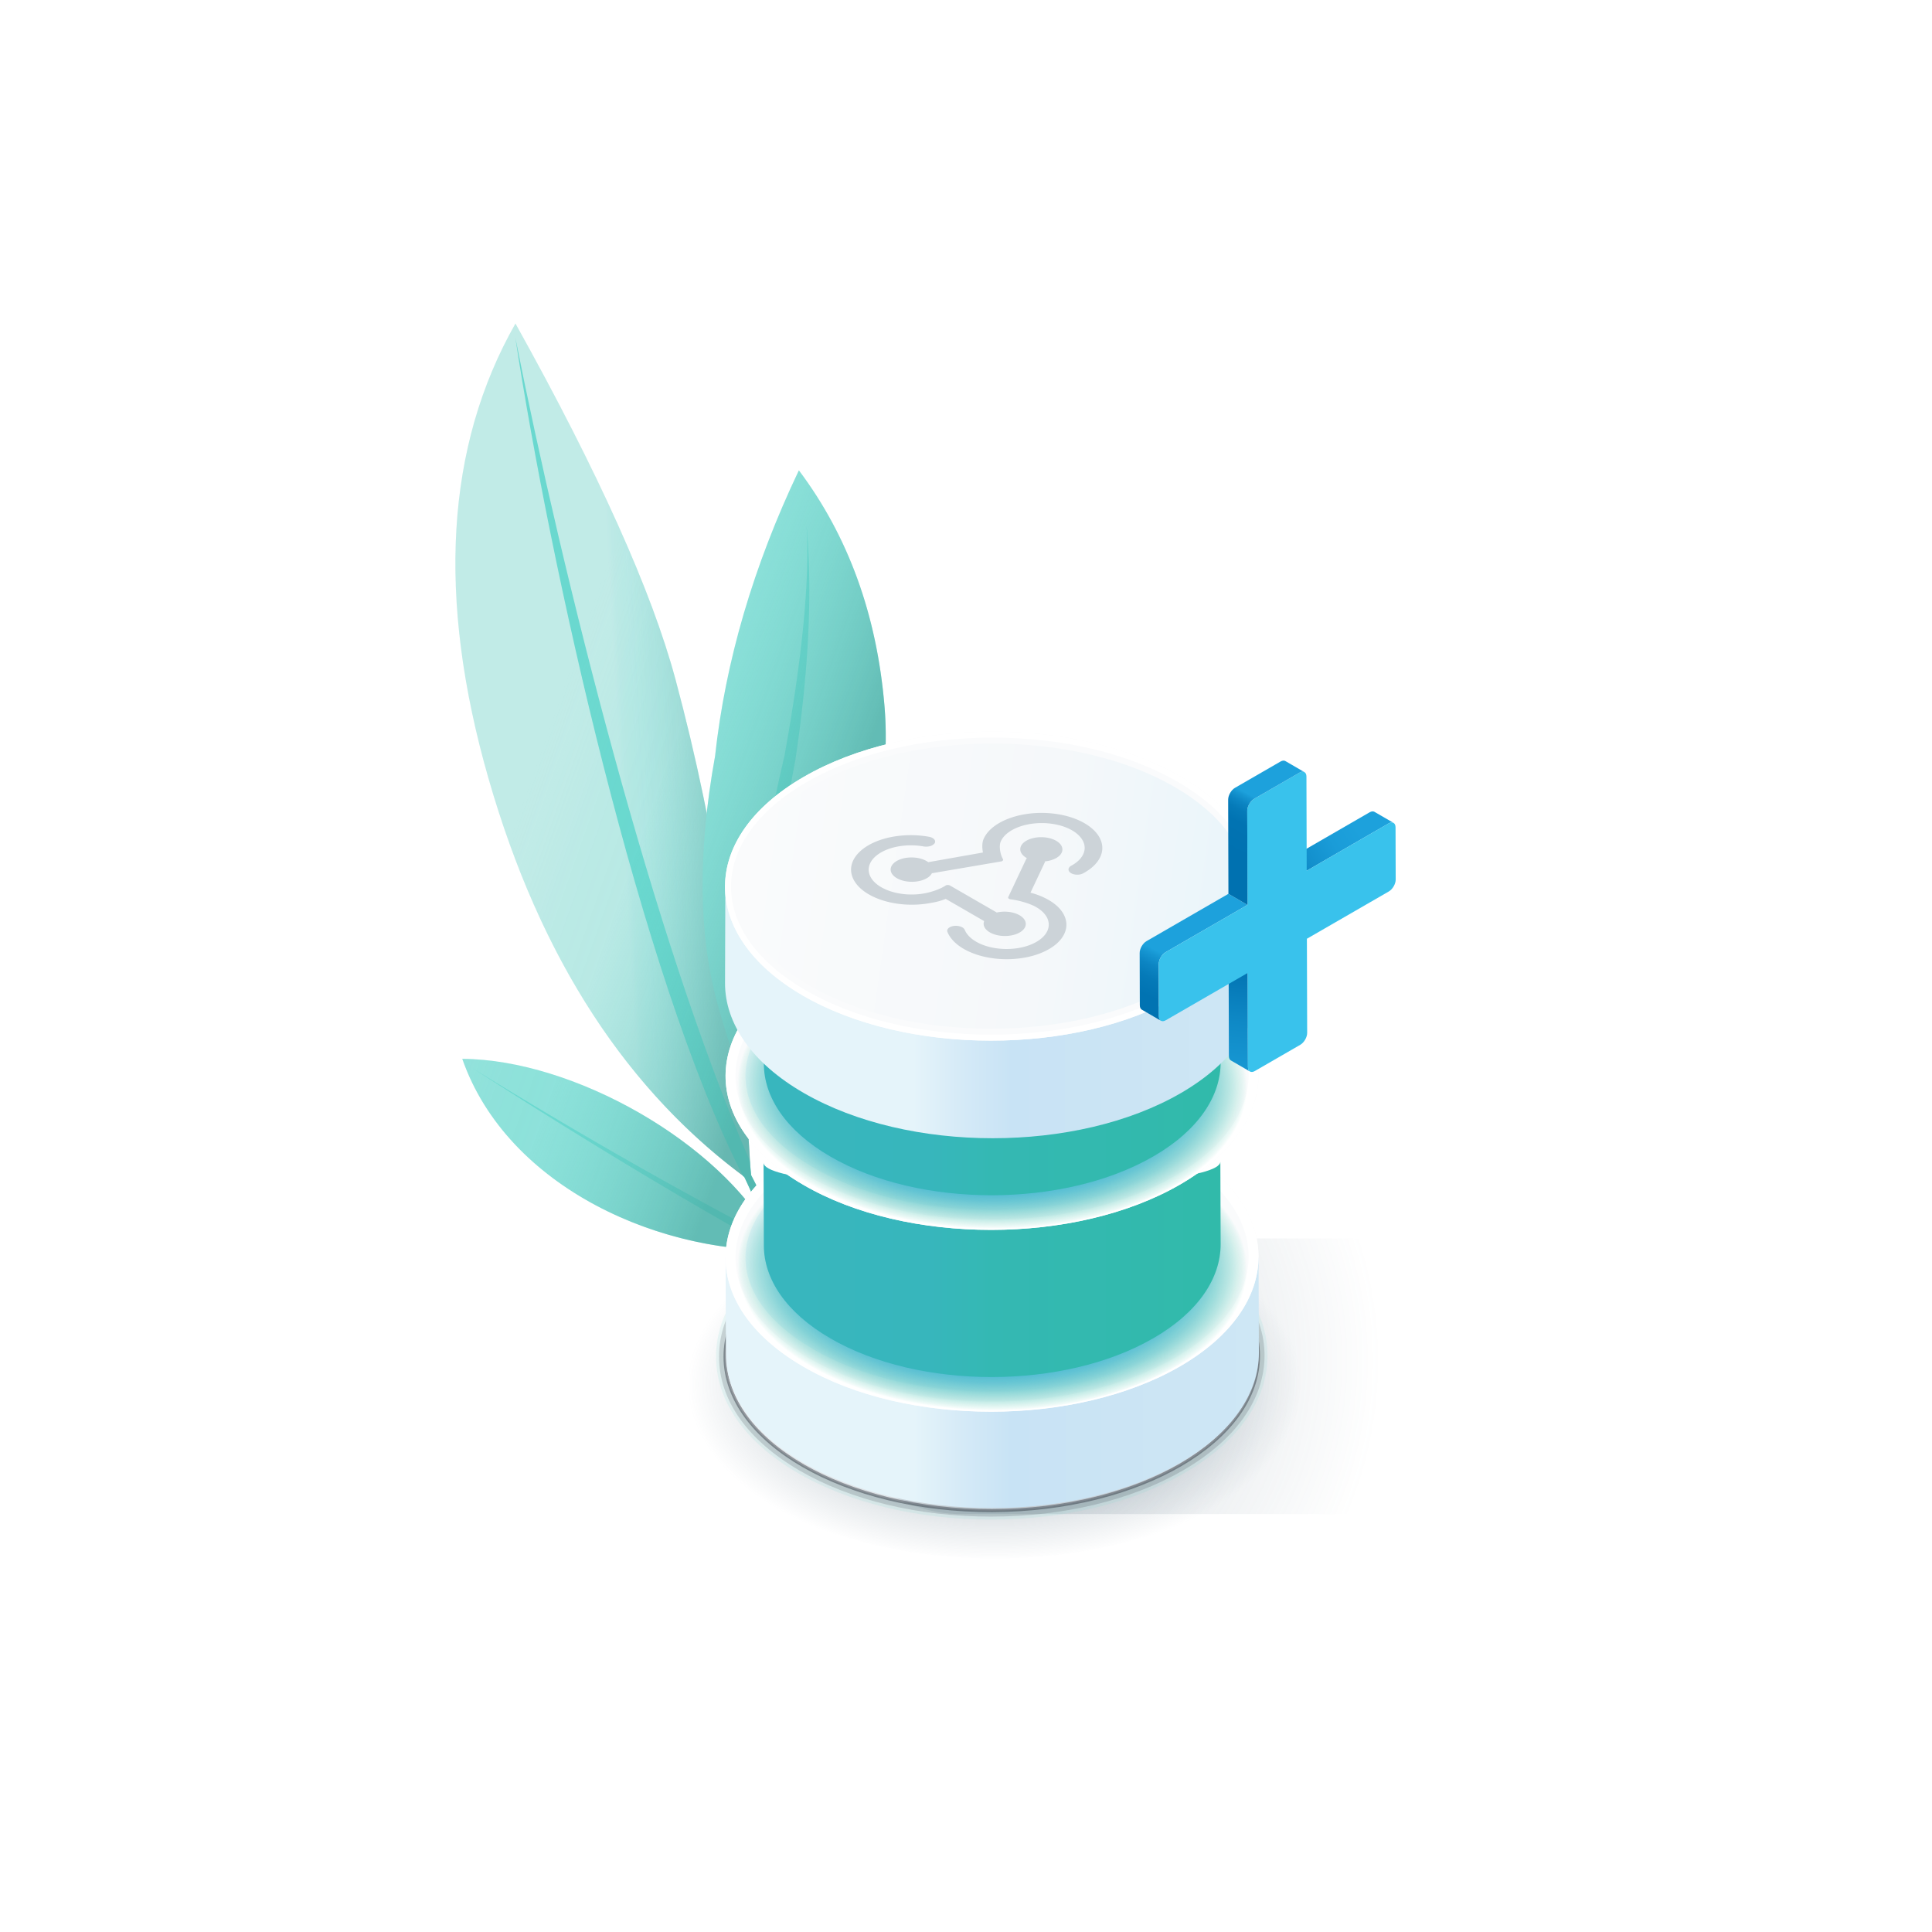 <svg xmlns="http://www.w3.org/2000/svg" xmlns:xlink="http://www.w3.org/1999/xlink" viewBox="0 0 2500 2500"><defs><style>.cls-1{fill:url(#radial-gradient);}.cls-2{opacity:0.16;}.cls-3{fill:#85d8d1;}.cls-4{opacity:0.18;}.cls-5{fill:#333a45;}.cls-6{fill:none;stroke:#333a45;opacity:0.47;}.cls-7{fill:url(#linear-gradient);}.cls-8{fill:url(#Nueva_muestra_de_degradado_11);}.cls-9{fill:#fafbfc;}.cls-10{fill:#fff;}.cls-11{fill:url(#linear-gradient-2);}.cls-12{fill:url(#Nueva_muestra_de_degradado_2);}.cls-13{fill:url(#Degradado_sin_nombre_79);}.cls-14{fill:url(#linear-gradient-3);}.cls-15{fill:#6ad8cf;}.cls-16{fill:#c2ebe8;}.cls-17{fill:url(#Nueva_muestra_de_degradado_45);}.cls-18{fill:#91e2db;}.cls-19{fill:url(#linear-gradient-4);}.cls-20{fill:url(#Nueva_muestra_de_degradado_57);}.cls-21{fill:url(#Nueva_muestra_de_degradado_57-2);}.cls-22{filter:url(#AI_DesenfoqueGaussiano_7);}.cls-23{fill:url(#radial-gradient-2);}.cls-24{fill:#ccd3d8;}.cls-25{isolation:isolate;}.cls-26{fill:url(#Degradado_sin_nombre_203);}.cls-27{fill:url(#Degradado_sin_nombre_202);}.cls-28{fill:url(#Degradado_sin_nombre_201);}.cls-29{fill:#39c2ec;}.cls-30{fill:url(#Degradado_sin_nombre_201-2);}</style><radialGradient id="radial-gradient" cx="-67.39" cy="-4321.07" r="96.6" gradientTransform="translate(184.93 3026.92) scale(1.13 0.65)" gradientUnits="userSpaceOnUse"><stop offset="0.59" stop-color="#5d7586" stop-opacity="0.3"/><stop offset="0.76" stop-color="#5d7586" stop-opacity="0.14"/><stop offset="0.94" stop-color="#5d7586" stop-opacity="0"/></radialGradient><linearGradient id="linear-gradient" x1="15245.42" y1="93.69" x2="15064.37" y2="93.69" gradientTransform="matrix(-1, 0, 0, 1, 15261.98, 0)" gradientUnits="userSpaceOnUse"><stop offset="0" stop-color="#e5f4fa"/><stop offset="0.36" stop-color="#e5f4fa"/><stop offset="0.45" stop-color="#d5eaf7"/><stop offset="0.54" stop-color="#c8e3f5"/><stop offset="0.74" stop-color="#cbe4f4"/><stop offset="1" stop-color="#cee7f5"/></linearGradient><linearGradient id="Nueva_muestra_de_degradado_11" x1="24.46" y1="39.86" x2="208.73" y2="65.93" gradientUnits="userSpaceOnUse"><stop offset="0" stop-color="#fafbfc"/><stop offset="0.55" stop-color="#f5f8fa"/><stop offset="0.99" stop-color="#e6f4fa"/><stop offset="0.99" stop-color="#d4ecf6" stop-opacity="0.9"/></linearGradient><linearGradient id="linear-gradient-2" x1="108.72" y1="56.44" x2="-0.24" y2="56.44" gradientTransform="matrix(1, 0, 0, 1, 0, 0)" xlink:href="#linear-gradient"/><linearGradient id="Nueva_muestra_de_degradado_2" x1="4.26" y1="24.24" x2="113.52" y2="39.7" gradientUnits="userSpaceOnUse"><stop offset="0" stop-color="#fafbfc"/><stop offset="0.55" stop-color="#f5f8fa"/><stop offset="0.99" stop-color="#e5f4fa"/><stop offset="0.99" stop-color="#d4ecf6" stop-opacity="0.9"/></linearGradient><radialGradient id="Degradado_sin_nombre_79" cx="-466.72" cy="26.72" r="55.74" gradientTransform="matrix(0.01, 0.94, -0.53, 0, 70.79, 469.47)" gradientUnits="userSpaceOnUse"><stop offset="0.37" stop-color="#1da1dc"/><stop offset="0.49" stop-color="#1da1db" stop-opacity="0.99"/><stop offset="0.57" stop-color="#1ba2d7" stop-opacity="0.94"/><stop offset="0.65" stop-color="#19a3d1" stop-opacity="0.87"/><stop offset="0.72" stop-color="#16a5c8" stop-opacity="0.77"/><stop offset="0.79" stop-color="#12a7bd" stop-opacity="0.63"/><stop offset="0.85" stop-color="#0eaaaf" stop-opacity="0.47"/><stop offset="0.91" stop-color="#08ad9e" stop-opacity="0.27"/><stop offset="0.97" stop-color="#02b18c" stop-opacity="0.05"/><stop offset="0.98" stop-color="#00b287" stop-opacity="0"/></radialGradient><linearGradient id="linear-gradient-3" x1="100.88" y1="33.67" x2="7.49" y2="33.67" gradientUnits="userSpaceOnUse"><stop offset="0.05" stop-color="#38b6be"/><stop offset="0.37" stop-color="#37b6bc"/><stop offset="0.48" stop-color="#35b8b5"/><stop offset="0.5" stop-color="#34b8b3"/><stop offset="1" stop-color="#31baaa"/></linearGradient><linearGradient id="Nueva_muestra_de_degradado_45" x1="-17.5" y1="929.48" x2="-136.71" y2="962.29" gradientTransform="matrix(-0.95, 0.32, 0.32, 0.95, 487.25, 98.53)" gradientUnits="userSpaceOnUse"><stop offset="0" stop-color="#c2ebe8" stop-opacity="0.1"/><stop offset="0.05" stop-color="#8fe0d9" stop-opacity="0.1"/><stop offset="0.15" stop-color="#6ad8cf" stop-opacity="0.1"/><stop offset="0.87" stop-color="#43a39b" stop-opacity="0.3"/></linearGradient><linearGradient id="linear-gradient-4" x1="695.09" y1="983.57" x2="1185" y2="1156.65" gradientUnits="userSpaceOnUse"><stop offset="0" stop-color="#c2ebe8" stop-opacity="0"/><stop offset="0.05" stop-color="#a7e5e0" stop-opacity="0.03"/><stop offset="0.17" stop-color="#79dbd3" stop-opacity="0.08"/><stop offset="0.31" stop-color="#6ad8cf" stop-opacity="0.1"/><stop offset="0.77" stop-color="#43a39b" stop-opacity="0.6"/></linearGradient><linearGradient id="Nueva_muestra_de_degradado_57" x1="359.88" y1="1393.98" x2="960.29" y2="1595.43" gradientUnits="userSpaceOnUse"><stop offset="0" stop-color="#c2ebe8" stop-opacity="0"/><stop offset="0.06" stop-color="#a7e5e0" stop-opacity="0.03"/><stop offset="0.21" stop-color="#79dbd3" stop-opacity="0.08"/><stop offset="0.37" stop-color="#6ad8cf" stop-opacity="0.1"/><stop offset="0.86" stop-color="#43a39b" stop-opacity="0.6"/></linearGradient><linearGradient id="Nueva_muestra_de_degradado_57-2" x1="358.27" y1="1398.76" x2="958.68" y2="1600.2" xlink:href="#Nueva_muestra_de_degradado_57"/><filter id="AI_DesenfoqueGaussiano_7" name="AI_DesenfoqueGaussiano_7"><feGaussianBlur stdDeviation="7"/></filter><radialGradient id="radial-gradient-2" cx="1278.21" cy="1760.97" r="508.38" gradientUnits="userSpaceOnUse"><stop offset="0" stop-color="#5d7586" stop-opacity="0.3"/><stop offset="1" stop-color="#5d7586" stop-opacity="0"/></radialGradient><linearGradient id="Degradado_sin_nombre_203" x1="1609.74" y1="1244.64" x2="1591.49" y2="1456.66" gradientUnits="userSpaceOnUse"><stop offset="0.01" stop-color="#0071b0"/><stop offset="0.37" stop-color="#0f89c6"/><stop offset="0.73" stop-color="#199bd6"/><stop offset="1" stop-color="#1da1dc"/></linearGradient><linearGradient id="Degradado_sin_nombre_202" x1="1645.53" y1="1143.57" x2="1758.31" y2="1074.07" gradientUnits="userSpaceOnUse"><stop offset="0.01" stop-color="#0071b0"/><stop offset="0.1" stop-color="#0579b7"/><stop offset="0.42" stop-color="#128fcc"/><stop offset="0.72" stop-color="#1a9cd8"/><stop offset="1" stop-color="#1da1dc"/></linearGradient><linearGradient id="Degradado_sin_nombre_201" x1="1469.38" y1="1352.91" x2="1567.74" y2="1152.96" gradientUnits="userSpaceOnUse"><stop offset="0.01" stop-color="#0071b0"/><stop offset="0.29" stop-color="#0173b2"/><stop offset="0.39" stop-color="#057ab8"/><stop offset="0.46" stop-color="#0c85c3"/><stop offset="0.52" stop-color="#1696d2"/><stop offset="0.55" stop-color="#1da1dc"/><stop offset="0.98" stop-color="#1da1dc"/><stop offset="1" stop-color="#1da1dc"/></linearGradient><linearGradient id="Degradado_sin_nombre_201-2" x1="1597.3" y1="1109.19" x2="1666.53" y2="979.92" xlink:href="#Degradado_sin_nombre_201"/><symbol id="base_6" data-name="base 6" viewBox="0 0 107.74 81.79"><path class="cls-11" d="M107.42,31.4l-.07,19.45c0,7.91-5.22,15.8-15.6,21.83-20.89,12.15-54.87,12.15-75.9,0C5.26,66.57,0,58.56,0,50.55L.07,31.09C.05,39.1,107.4,39.3,107.42,31.4Z"/><path class="cls-12" d="M53.92,60.34c-14,0-27.13-3.14-37-8.84C7.35,46,2.08,38.76,2.07,31.17S7.24,16.47,16.67,11c9.81-5.7,22.91-8.84,36.9-8.84S80.7,5.29,90.58,11c9.56,5.52,14.83,12.75,14.84,20.34S100.25,46,90.82,51.5C81,57.2,67.91,60.34,53.92,60.34Z"/><path class="cls-9" d="M53.57.15v4c13.65,0,26.43,3.05,36,8.58,8.92,5.14,13.83,11.75,13.84,18.6S98.6,44.67,89.81,49.77c-9.5,5.53-22.25,8.57-35.89,8.57s-26.43-3.05-36-8.57C9,44.62,4.08,38,4.07,31.16S8.89,17.83,17.68,12.72c9.5-5.52,22.25-8.57,35.89-8.57v-4m0,0c-13.74,0-27.45,3-37.9,9.11-20.9,12.14-20.79,31.83.25,44,10.51,6.07,24.26,9.11,38,9.11s27.46-3,37.9-9.11c20.9-12.14,20.79-31.83-.24-44C81.06,3.19,67.31.15,53.57.15Z"/><path class="cls-10" d="M53.57.15v2c14,0,27.13,3.14,37,8.84,9.56,5.52,14.83,12.75,14.84,20.33S100.25,46,90.82,51.5c-9.81,5.7-22.91,8.84-36.9,8.84s-27.13-3.14-37-8.84C7.35,46,2.08,38.76,2.07,31.17S7.24,16.47,16.67,11c9.81-5.7,22.91-8.84,36.9-8.84v-2m0,0c-13.74,0-27.45,3-37.9,9.11-20.9,12.14-20.79,31.83.25,44,10.51,6.07,24.26,9.11,38,9.11s27.46-3,37.9-9.11c20.9-12.14,20.79-31.83-.24-44C81.06,3.19,67.31.15,53.57.15Z"/><ellipse class="cls-13" cx="54.07" cy="31.09" rx="31.09" ry="53.68" transform="translate(22.63 84.96) rotate(-89.64)"/><path class="cls-14" d="M99.77,12.21l-.06,16.67c0,6.78-4.47,13.54-13.37,18.71C68.43,58,39.31,58,21.28,47.59c-9.07-5.23-13.6-12.11-13.58-19L7.76,12C7.74,18.81,99.75,19,99.77,12.21Z"/></symbol><symbol id="DataBase" data-name="DataBase" viewBox="0 0 217.87 276.45"><g id="Data_warehouse" data-name="Data warehouse"><ellipse class="cls-1" cx="108.94" cy="213.55" rx="108.94" ry="62.89"/><g class="cls-2"><path class="cls-3" d="M108.2,157.14c22.83,0,45.63,5,63,15.13,34.72,20.18,34.53,52.89-.41,73.07-17.48,10.08-40.33,15.13-63.16,15.13s-45.62-5.05-63-15.13c-34.72-20.18-34.54-52.89.41-73.07,17.47-10.09,40.33-15.13,63.15-15.13m0-3c-24.34,0-47.3,5.52-64.65,15.53C25.62,180,15.74,194,15.72,208.93s9.71,28.71,27.41,39c17.24,10,40.15,15.54,64.49,15.54s47.3-5.52,64.66-15.54c17.92-10.35,27.81-24.29,27.83-39.25s-9.72-28.72-27.42-39c-17.24-10-40.14-15.54-64.49-15.54Z"/></g><g class="cls-4"><path class="cls-5" d="M108.2,157.14c22.83,0,45.63,5,63,15.13,34.72,20.18,34.53,52.89-.41,73.07-17.48,10.08-40.33,15.13-63.16,15.13s-45.62-5.05-63-15.13c-34.72-20.18-34.54-52.89.41-73.07,17.47-10.09,40.33-15.13,63.15-15.13m0-2c-24.17,0-46.95,5.47-64.15,15.4-17.61,10.16-27.31,23.8-27.33,38.39s9.54,28,26.91,38.14c17.1,9.93,39.82,15.4,64,15.4s46.95-5.47,64.16-15.4c17.6-10.17,27.31-23.8,27.33-38.39s-9.54-28-26.92-38.14c-17.09-9.93-39.82-15.4-64-15.4Z"/></g><ellipse class="cls-6" cx="107.91" cy="208.8" rx="89.19" ry="51.66" transform="translate(-0.59 0.31) rotate(-0.16)"/><use width="107.74" height="81.79" transform="matrix(-1.66, 0, 0, 1.66, 197.22, 123.85)" xlink:href="#base_6"/><use width="107.74" height="81.79" transform="matrix(-1.66, 0, 0, 1.66, 197.22, 63.06)" xlink:href="#base_6"/><path class="cls-7" d="M197.22,51.92l-.11,32.63c0,13.14-8.67,26.26-25.92,36.28C136.47,141,80,141,45.05,120.83,27.46,110.68,18.68,97.35,18.72,84.05l.11-32.64C18.8,64.72,197.18,65.06,197.22,51.92Z"/><path class="cls-8" d="M107.62,101.33c-23.47,0-45.49-5.28-62-14.86C29.55,77.12,20.7,64.8,20.72,51.79s9-25.5,25.33-34.92C62.65,7.28,84.73,2,108.2,2s45.49,5.28,62,14.86c16.09,9.35,24.95,21.67,24.93,34.68s-9,25.5-25.34,34.92C153.17,96.05,131.1,101.33,107.62,101.33Z"/><path class="cls-9" d="M108.2,4c23.13,0,44.79,5.18,61,14.59,15.45,9,23.94,20.68,23.93,32.94s-8.66,24.15-24.33,33.2c-16.31,9.42-38,14.6-61.16,14.6s-44.78-5.18-61-14.59C31.2,75.76,22.7,64.06,22.72,51.8s8.66-24.15,24.33-33.2C63.35,9.18,85.07,4,108.2,4m0-4C85.38,0,62.52,5,45.05,15.13,10.1,35.31,9.92,68,44.64,88.2c17.36,10.08,40.16,15.13,63,15.13s45.68-5,63.16-15.13c34.94-20.18,35.13-52.89.41-73.07C153.83,5,131,0,108.2,0Z"/><path class="cls-10" d="M108.2,2c23.48,0,45.49,5.28,62,14.86,16.09,9.35,24.95,21.67,24.93,34.68s-9,25.5-25.33,34.92c-16.61,9.59-38.68,14.87-62.16,14.87s-45.49-5.28-62-14.86C29.55,77.12,20.7,64.8,20.72,51.79s9-25.51,25.33-34.93C62.65,7.28,84.72,2,108.2,2m0-2C85.38,0,62.52,5,45.05,15.13,10.1,35.31,9.92,68,44.64,88.2c17.36,10.08,40.16,15.13,63,15.13s45.68-5,63.16-15.13c34.94-20.18,35.13-52.89.41-73.07C153.83,5,131,0,108.2,0Z"/></g></symbol></defs><g id="Plant"><g id="Plant-2" data-name="Plant"><g id="Layer1_8_MEMBER_0_FILL" data-name="Layer1 8 MEMBER 0 FILL"><path class="cls-15" d="M1049.11,1582.59l-6.85,3.71q-49-84-51.74-248.27l17.28-17.88q-16.27,124.68,41.31,262.44m-138-146.41,3.88-4q60.12,78.87,88.29,160.07l-12,4Q969,1517.71,911.09,1436.18Z"/></g><g id="Layer1_8_MEMBER_1_FILL" data-name="Layer1 8 MEMBER 1 FILL"><path class="cls-16" d="M874,878.82q80.9,300.67,97.83,650.27Q732.41,1357,632,1007,531.62,656.85,667,418.63,827.8,707.24,874,878.82Z"/></g><g id="Layer1_8_MEMBER_1_FILL-2" data-name="Layer1 8 MEMBER 1 FILL"><path class="cls-17" d="M874,878.82q80.9,300.67,97.83,650.27Q732.41,1357,632,1007,531.62,656.85,667,418.63,827.8,707.24,874,878.82Z"/></g><g id="Layer1_8_MEMBER_2_FILL" data-name="Layer1 8 MEMBER 2 FILL"><path class="cls-18" d="M1033.75,608.64q95.73,127.65,110.77,305T1038.9,1299.12q-50.85,108-25.82,206.47-43.64-64.11-82.94-200.46t-4.86-326.6Q945.34,794.45,1033.75,608.64Z"/></g><path class="cls-15" d="M1039.55,601h0l.12,0-.12,0m-24.82,378.6V980q35.52-195.9,28.91-300,11.68,127.69-14.23,302.16a.41.41,0,0,0,0,.27q-48.51,251.63-18.14,397.13a292.46,292.46,0,0,0-6.43,57.58Q939.28,1301.52,1014.73,979.58Z"/><path class="cls-15" d="M972.89,1530.17q-5.79-4.18-11.52-8.43c-132.83-260.19-250-792.23-294.45-1084.37,60.81,306.19,178.42,778.45,303.25,1064.48C971.13,1511.28,972,1520.73,972.89,1530.17Z"/><g id="Layer1_8_MEMBER_2_FILL-2" data-name="Layer1 8 MEMBER 2 FILL"><path class="cls-18" d="M598.14,1370.11c144.37.88,333.43,108.55,401.12,232.12,21.51,39.26,8.94-7.3,28.94,15C858.16,1626.57,656.46,1537.27,598.14,1370.11Z"/></g><path class="cls-15" d="M973.93,1602a104,104,0,0,0-2.28-12.88c-122.22-64.67-241.85-133.88-359.53-206.46,118.71,76.28,238.89,150.17,361.82,219.48A.66.66,0,0,1,973.93,1602Z"/><path class="cls-19" d="M1038.9,1299.12Q1159.44,1091,1144.52,913.61t-110.77-305q-88.41,185.8-108.47,369.89-6.85,37.8-10.79,73.45Q896.77,963.47,874,878.82,827.8,707.23,667,418.63,531.63,656.85,632,1007q98.17,342.11,329.13,514.19l.27.53,1.68,1.23a459.74,459.74,0,0,1,23.88,58.94c-76.14-114.82-252.4-211-388.79-211.8,56.23,161.17,245.75,249.94,411.66,247.71-2.16-1.66-5.36-6.13-10.54-15.59-1.34-2.44-2.74-4.87-4.17-7.3l8.17-2.71A513.54,513.54,0,0,0,972,1520.7q-.62-6.54-1.26-13.09-2.78-51-6.93-101,21.78,56.21,44.77,92.14,12.52,51.26,33.68,87.55l6.85-3.71q-36.1-86.37-43.17-167.59Q1011,1358.48,1038.9,1299.12Z"/><path class="cls-20" d="M1013.24,1617.76q7.51-.15,15-.55C1016.56,1604.25,1016,1614.58,1013.24,1617.76Z"/><path class="cls-21" d="M1013.24,1617.76l-3.44.06C1011.39,1619,1012.41,1618.73,1013.24,1617.76Z"/></g></g><g id="Webhooks"><g class="cls-22"><path class="cls-23" d="M1243.89,1959.17h680.59V1602.52H1243.89a178.33,178.33,0,0,0-178.33,178.33h0A178.33,178.33,0,0,0,1243.89,1959.17Z"/></g><use width="217.87" height="276.45" transform="translate(865.74 946.71) scale(3.87)" xlink:href="#DataBase"/><g id="WebhookiconB"><path class="cls-24" d="M1271.92,1103.15c-1-5.22-1.38-12.25.78-17.34,10.23-24.07,52.46-38.66,94.25-32.54s67.42,30.63,57.2,54.7c-3.63,8.52-11.49,16.22-22.62,22.16a14.49,14.49,0,0,1-4.15,1.41,19.26,19.26,0,0,1-4.81.25,17.25,17.25,0,0,1-4.56-.94,10.47,10.47,0,0,1-3.46-2,0,0,0,0,1,0-.06,4.74,4.74,0,0,1-1.85-4.49,6.48,6.48,0,0,1,3.56-4.1c7.73-4.17,13.19-9.56,15.72-15.51,7.23-17-10.89-34.34-40.43-38.66s-59.4,6-66.62,23c-2.51,5.89-.59,16.68,2.81,22.52a1.54,1.54,0,0,1,.33,1,1.58,1.58,0,0,1-.41,1,3.14,3.14,0,0,1-1.06.78,5.46,5.46,0,0,1-1.53.44l-88.92,15.15-.11-.24a16.38,16.38,0,0,1-6.56,6.6c-10.42,6.23-27.69,6.36-38.57.29s-11.26-16-.84-22.27,27.68-6.36,38.57-.29a23.1,23.1,0,0,1,2.54,1.63Z"/><path class="cls-24" d="M1333.44,1155.14l19-40.29-1-.18a36.83,36.83,0,0,0,15.75-4.61c10.42-6.23,10-16.2-.84-22.27s-28.15-5.94-38.57.29-10,16.2.84,22.27l.91.49-1.17-.21-23.68,50.19a1.36,1.36,0,0,0-.08,1,1.94,1.94,0,0,0,.63.92,3.88,3.88,0,0,0,1.24.69,6.46,6.46,0,0,0,1.63.34c10.43,1.26,24.42,5.37,32,9.62,22,12.25,22.73,32.41,1.7,45s-55.94,12.84-77.91.58c-7.68-4.28-13.06-9.74-15.51-15.73a8.06,8.06,0,0,0-4.41-3.86,18.48,18.48,0,0,0-7.64-1.36h-.11a17.46,17.46,0,0,0-4.65.73,11.59,11.59,0,0,0-3.66,1.8,5.8,5.8,0,0,0-2,2.54,3.84,3.84,0,0,0,.06,2.79c3.43,8.58,11.12,16.42,22.11,22.55,31.08,17.34,80.47,17,110.22-.83s28.68-46.31-2.41-63.64A95.14,95.14,0,0,0,1333.44,1155.14Z"/><path class="cls-24" d="M1201,1169c8.72-1.42,15.4-2.79,22.72-5.85l49.75,28.72c-2,5.19.62,10.86,7.77,14.84,10.88,6.07,28.14,5.94,38.56-.29s10-16.2-.84-22.27c-8-4.47-19.49-5.58-29.14-3.36l-60.46-34.91a5,5,0,0,0-1.44-.54,6.82,6.82,0,0,0-1.7-.16,6.7,6.7,0,0,0-1.65.27,4.11,4.11,0,0,0-1.29.65c-7,4.57-18.56,8.55-28.68,10.2-29.19,4.77-59.81-5.08-68.32-22s8.28-34.49,37.48-39.26a94.13,94.13,0,0,1,31.24.23,19.72,19.72,0,0,0,8-.25,11.17,11.17,0,0,0,5.8-3.13l.08,0a4.5,4.5,0,0,0,1.19-2.7,4.15,4.15,0,0,0-.91-2.74,8,8,0,0,0-2.82-2.28,14.57,14.57,0,0,0-4.21-1.39,133.74,133.74,0,0,0-44.72-.4c-41.31,6.75-65.07,31.63-53,55.54S1159.73,1175.74,1201,1169Z"/></g></g><g id="PlusBlue"><g id="_Blue" data-name="+ Blue"><g class="cls-25"><path class="cls-26" d="M1614.85,1380.84,1614.5,1259l-24.67-14.33.35,121.85c0,2.8,1,4.77,2.59,5.69l24.67,14.34C1615.84,1385.6,1614.86,1383.64,1614.85,1380.84Z"/><path class="cls-27" d="M1778.57,1050.52c-1.61-.94-3.85-.81-6.31.61l-106,61.23,24.66,14.34,106.05-61.23c2.47-1.42,4.71-1.56,6.32-.62Z"/><path class="cls-28" d="M1589.58,1156.6l-106,61.23c-4.91,2.83-8.87,9.69-8.85,15.33l.19,67.64c0,2.8,1,4.76,2.59,5.69l24.67,14.34c-1.6-.93-2.58-2.9-2.59-5.7l-.19-67.64c0-5.63,3.94-12.5,8.84-15.33l106-61.22Z"/><path class="cls-29" d="M1681.63,999.77c4.89-2.83,8.88-.57,8.9,5.07l.34,121.86,106.05-61.23c4.91-2.83,8.9-.56,8.91,5.08l.2,67.64c0,5.63-4,12.49-8.86,15.33l-106.05,61.22.35,121.86c0,5.64-4,12.5-8.85,15.32l-58.86,34c-4.91,2.83-8.9.56-8.91-5.07L1614.5,1259l-106,61.23c-4.9,2.83-8.89.55-8.9-5.08l-.19-67.64c0-5.63,3.94-12.5,8.84-15.33l106-61.22-.34-121.86c0-5.64,3.95-12.5,8.85-15.33Z"/><path class="cls-30" d="M1663.27,984.81c-1.61-.94-3.85-.8-6.31.62l-58.87,34c-4.9,2.83-8.87,9.69-8.85,15.32l.34,121.86,24.67,14.34-.34-121.86c0-5.64,3.95-12.5,8.85-15.33l58.87-34c2.46-1.43,4.7-1.56,6.31-.62Z"/></g></g></g></svg>
